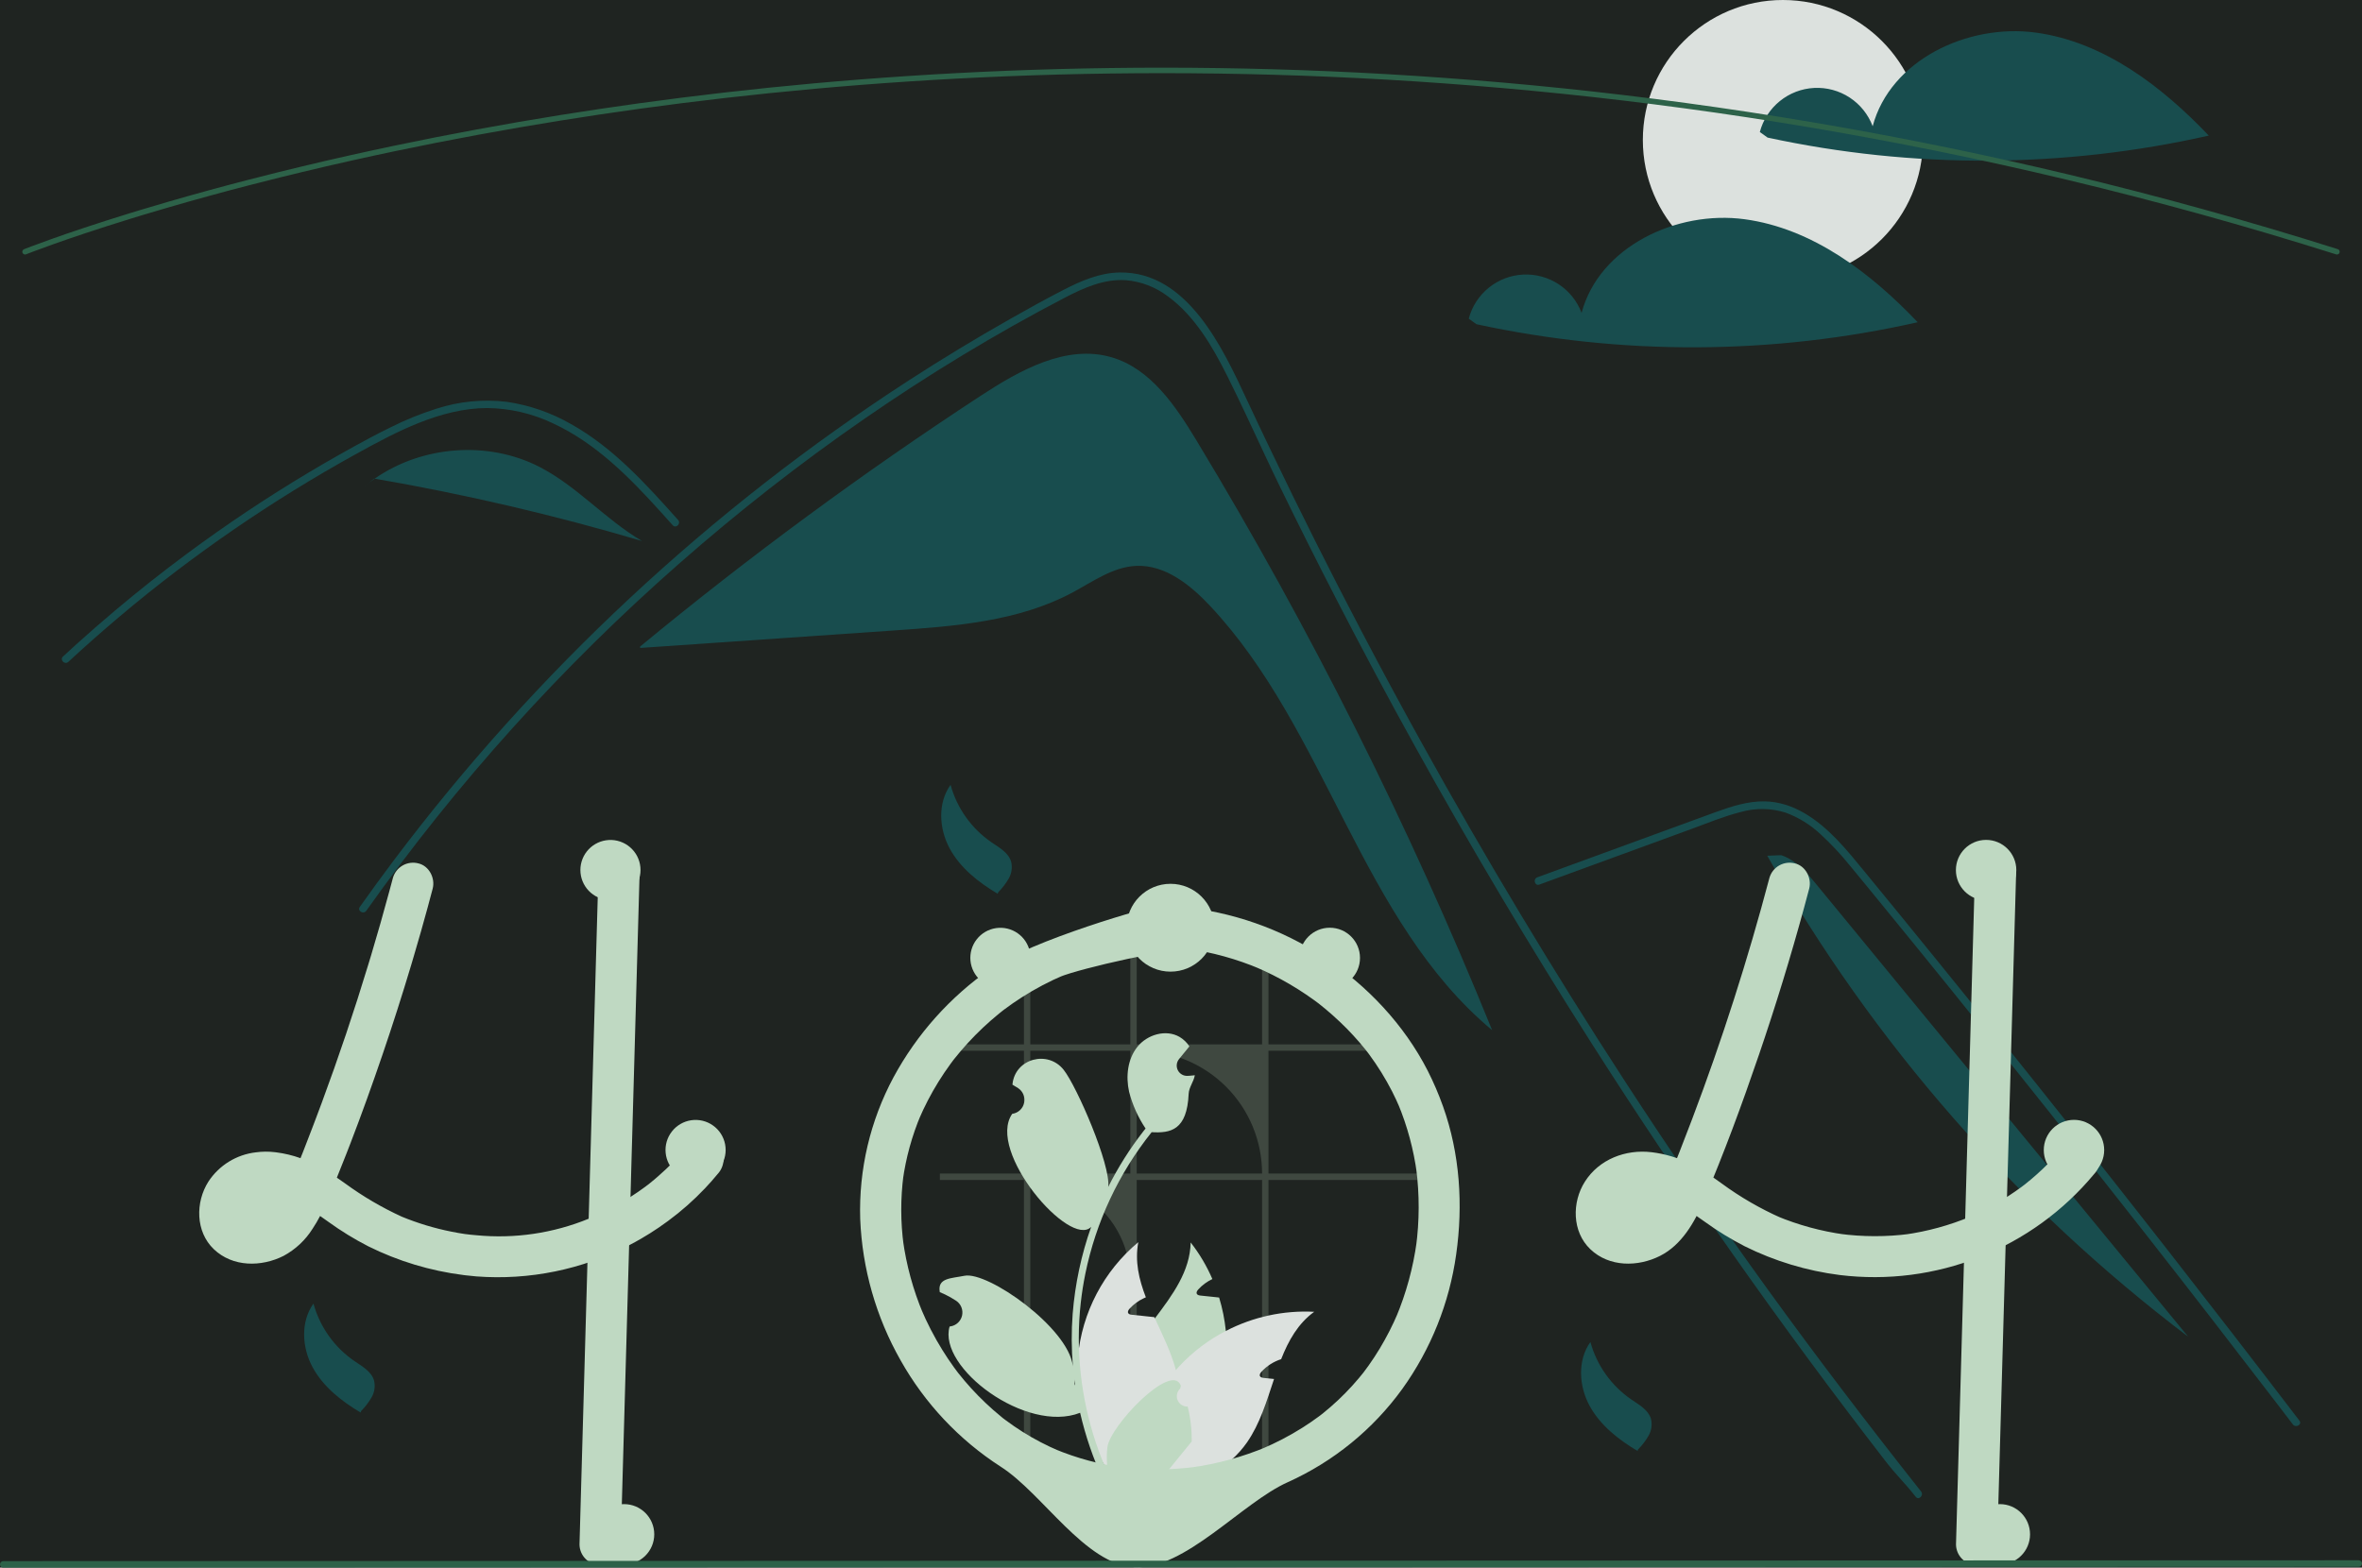 <svg width="711" height="472" viewBox="0 0 711 472" fill="none" xmlns="http://www.w3.org/2000/svg">
<g clip-path="url(#clip0_504_1014)">
<rect width="711" height="472" fill="#1F2421"/>
<path d="M360.187 132.661C353.847 122.178 346.335 110.986 334.57 107.563C320.946 103.599 306.95 111.473 295.079 119.244C259.576 142.482 225.386 167.667 192.666 194.681L192.702 195.088C218.176 193.331 243.65 191.575 269.124 189.819C287.529 188.55 306.566 187.106 322.831 178.402C329.003 175.099 335.019 170.686 342.013 170.379C350.702 169.997 358.278 176.064 364.232 182.403C399.452 219.897 409.644 277.236 449.158 310.178C424.242 248.747 394.492 189.388 360.187 132.661V132.661Z" fill="#184D4E"/>
<path d="M576.679 450.685C572.784 445.768 571.193 444.617 567.351 439.654C536.069 399.207 506.667 357.392 479.144 314.212C460.45 284.886 442.682 254.996 425.841 224.544C417.824 210.066 410.026 195.475 402.448 180.77C396.568 169.368 390.819 157.898 385.201 146.36C383.595 143.065 382.034 139.754 380.48 136.436C376.82 128.632 373.228 120.791 369.371 113.094C364.976 104.321 359.626 95.124 351.555 89.23C347.883 86.438 343.491 84.748 338.893 84.359C332.323 83.935 326.261 86.647 320.562 89.609C278.869 111.344 239.835 138.595 204.53 169.603C169.134 200.681 137.496 235.791 110.261 274.219C109.428 275.408 107.457 274.272 108.298 273.075C111.61 268.393 114.987 263.762 118.43 259.181C161.24 202.26 213.731 153.311 273.503 114.572C283.56 108.056 293.805 101.847 304.239 95.942C309.498 92.965 314.78 90.025 320.153 87.268C325.42 84.563 331.012 82.131 337.029 82.04C357.504 81.722 368.106 104.905 375.388 120.504C377.676 125.413 379.993 130.307 382.337 135.186C391.195 153.709 400.395 172.063 409.935 190.247C415.823 201.475 421.84 212.637 427.986 223.733C447.112 258.287 467.441 292.141 488.973 325.296C517.496 369.213 545.792 408.01 578.285 449.079C579.18 450.215 577.581 451.836 576.679 450.685Z" fill="#184D4E"/>
<path d="M202.506 158.156C201.317 156.83 200.134 155.504 198.937 154.179C189.495 143.739 179.364 133.42 166.398 127.435C160.216 124.492 153.467 122.928 146.62 122.852C139.542 122.875 132.623 124.731 126.084 127.329C122.992 128.564 119.968 129.966 116.99 131.458C113.588 133.17 110.246 134.996 106.919 136.837C100.675 140.292 94.512 143.898 88.429 147.656C76.327 155.133 64.604 163.181 53.26 171.8C47.38 176.27 41.62 180.886 35.983 185.649C30.739 190.073 25.601 194.616 20.569 199.278C19.493 200.27 17.887 198.664 18.963 197.672C20.289 196.437 21.63 195.21 22.971 193.998C26.761 190.573 30.61 187.215 34.52 183.922C41.651 177.906 48.966 172.123 56.466 166.573C68.128 157.936 80.192 149.885 92.658 142.421C98.887 138.693 105.202 135.123 111.602 131.708C113.535 130.678 115.49 129.67 117.468 128.716C121.955 126.453 126.618 124.555 131.411 123.041C138.2 120.846 145.383 120.14 152.47 120.973C159.312 121.968 165.905 124.248 171.9 127.693C184.63 134.807 194.504 145.807 204.113 156.542C205.083 157.633 203.484 159.247 202.506 158.156Z" fill="#184D4E"/>
<path d="M463.354 266.338L493.86 255.183L509.007 249.645C513.939 247.841 518.861 245.788 523.96 244.496C528.392 243.231 533.097 243.29 537.495 244.668C541.417 246.12 545.007 248.345 548.051 251.211C551.162 254.074 554.056 257.164 556.71 260.455C560.008 264.417 563.257 268.421 566.52 272.411C579.989 288.879 593.37 305.419 606.663 322.03C619.956 338.64 633.16 355.322 646.275 372.073C659.422 388.866 672.478 405.729 685.444 422.662C687.033 424.737 688.62 426.812 690.205 428.889C691.081 430.036 693.057 428.905 692.168 427.742C679.107 410.638 665.954 393.605 652.71 376.641C639.433 359.637 626.065 342.705 612.605 325.845C599.146 308.986 585.595 292.199 571.953 275.486C568.555 271.322 565.151 267.163 561.741 263.009C558.865 259.504 556.021 255.962 552.866 252.7C547.075 246.712 539.841 241.421 531.18 241.278C526.089 241.193 521.161 242.808 516.43 244.519C511.33 246.364 506.243 248.243 501.149 250.105L470.43 261.338L462.75 264.147C461.387 264.645 461.976 266.842 463.354 266.338L463.354 266.338Z" fill="#184D4E"/>
<path d="M162.383 140.572C146.881 132.606 127.028 134.166 112.782 144.118C139.955 148.805 166.83 155.076 193.27 162.899C182.291 156.466 173.702 146.387 162.383 140.572Z" fill="#184D4E"/>
<path d="M112.63 144.091L109.645 146.516C110.655 145.667 111.704 144.871 112.782 144.118C112.731 144.109 112.68 144.099 112.63 144.091Z" fill="#184D4E"/>
<path d="M546.903 266.45C543.9 262.795 540.653 258.969 536.161 257.484L531.968 257.65C563.89 314.043 607.003 363.319 658.661 402.453C621.409 357.119 584.156 311.784 546.903 266.45Z" fill="#184D4E"/>
<path d="M286.133 236.303C288.074 243.352 292.446 249.487 298.476 253.623C300.807 255.21 303.565 256.732 304.363 259.437C304.782 261.161 304.523 262.98 303.64 264.519C302.759 266.038 301.686 267.438 300.449 268.685L300.336 269.108C294.551 265.681 289.047 261.346 285.851 255.43C282.656 249.515 282.21 241.762 286.133 236.303" fill="#184D4E"/>
<path d="M478.735 404.063C480.676 411.112 485.048 417.247 491.078 421.384C493.409 422.97 496.167 424.493 496.965 427.197C497.384 428.921 497.126 430.74 496.242 432.279C495.361 433.799 494.288 435.199 493.051 436.446L492.938 436.869C487.153 433.441 481.649 429.106 478.453 423.191C475.258 417.276 474.812 409.523 478.735 404.063" fill="#184D4E"/>
<path d="M94.358 392.494C96.299 399.542 100.671 405.678 106.7 409.814C109.032 411.401 111.79 412.923 112.587 415.627C113.007 417.351 112.748 419.171 111.865 420.71C110.983 422.229 109.911 423.629 108.673 424.876L108.56 425.299C102.775 421.872 97.272 417.536 94.076 411.621C90.88 405.706 90.434 397.953 94.358 392.494" fill="#184D4E"/>
<path d="M536.681 84.293C559.964 84.293 578.838 65.424 578.838 42.147C578.838 18.87 559.964 0 536.681 0C513.398 0 494.523 18.87 494.523 42.147C494.523 65.424 513.398 84.293 536.681 84.293Z" fill="#DCE1DE"/>
<path d="M612.759 9.81C592.327 7.049 569.002 18.089 563.706 38.01C562.372 34.468 559.945 31.442 556.778 29.369C553.611 27.296 549.866 26.283 546.085 26.477C542.304 26.671 538.683 28.061 535.745 30.448C532.806 32.834 530.702 36.093 529.738 39.752L532.077 41.427C575.861 50.893 621.184 50.688 664.88 40.827C650.668 25.895 633.19 12.571 612.759 9.81Z" fill="#184D4E"/>
<path d="M525.137 66.005C504.706 63.244 481.38 74.285 476.085 94.205C474.75 90.663 472.324 87.637 469.157 85.564C465.989 83.491 462.245 82.479 458.464 82.673C454.683 82.867 451.062 84.257 448.123 86.643C445.185 89.03 443.081 92.288 442.116 95.948L444.455 97.623C488.239 107.089 533.562 106.884 577.259 97.022C563.047 82.09 545.569 68.766 525.137 66.005Z" fill="#184D4E"/>
<path d="M703.461 76.631C703.377 76.631 703.292 76.618 703.212 76.592C484.648 7.49 292.015 16.526 168.903 36.275C152.148 38.962 135.349 42.065 118.972 45.499C114.791 46.374 110.453 47.313 106.079 48.29C100.856 49.453 95.702 50.651 90.76 51.849C88.626 52.354 86.533 52.863 84.482 53.376C81.376 54.143 78.223 54.942 74.844 55.82C71.068 56.793 67.232 57.814 63.439 58.855C63.425 58.859 63.411 58.864 63.397 58.867L63.397 58.867C59.113 60.037 54.851 61.24 50.73 62.442C48.5 63.086 46.346 63.721 44.283 64.348C44.053 64.412 43.849 64.473 43.642 64.536L43.199 64.671C42.942 64.749 42.688 64.826 42.435 64.898L42.419 64.903L42.419 64.904L41.748 65.112C40.948 65.355 40.168 65.591 39.4 65.827C19.111 72.079 7.957 76.528 7.847 76.572C7.746 76.612 7.638 76.632 7.53 76.631C7.421 76.629 7.314 76.607 7.214 76.564C7.114 76.522 7.024 76.46 6.948 76.382C6.872 76.304 6.812 76.213 6.772 76.112C6.732 76.011 6.711 75.903 6.713 75.795C6.714 75.686 6.737 75.579 6.779 75.479C6.822 75.38 6.884 75.289 6.962 75.213C7.039 75.138 7.131 75.078 7.232 75.037C7.343 74.994 18.551 70.523 38.914 64.246C39.684 64.01 40.467 63.773 41.27 63.531L41.893 63.337C41.914 63.329 41.935 63.322 41.957 63.316C42.21 63.244 42.462 63.167 42.717 63.09L43.161 62.955C43.383 62.888 43.6 62.822 43.824 62.761C45.873 62.138 48.033 61.501 50.27 60.854C54.392 59.652 58.658 58.449 62.945 57.278C62.958 57.273 62.972 57.27 62.985 57.266V57.265C66.791 56.221 70.642 55.196 74.43 54.22C77.814 53.341 80.973 52.54 84.085 51.772C86.144 51.26 88.241 50.749 90.375 50.241C95.322 49.042 100.487 47.843 105.719 46.677C110.1 45.699 114.445 44.758 118.633 43.882C135.035 40.442 151.861 37.334 168.641 34.644C291.93 14.866 484.839 5.815 703.71 75.017C703.898 75.076 704.059 75.201 704.163 75.369C704.267 75.536 704.308 75.736 704.278 75.931C704.248 76.126 704.149 76.303 703.999 76.432C703.849 76.561 703.659 76.631 703.461 76.631V76.631Z" fill="#2D6249"/>
<path d="M217.391 346.958C217.105 346.122 216.623 345.365 215.986 344.752C215.751 344.534 215.496 344.337 215.226 344.165C213.068 342.727 209.844 342.405 207.794 344.165C207.588 344.344 207.397 344.54 207.224 344.752C206.612 345.504 205.984 346.239 205.339 346.958C204.281 348.165 203.198 349.33 202.066 350.462C201.743 350.776 201.421 351.099 201.09 351.413C200.9 351.603 200.71 351.784 200.52 351.966C199.793 352.66 199.049 353.33 198.296 353.991C197.9 354.346 197.503 354.693 197.098 355.032C196.494 355.536 195.891 356.04 195.279 356.528C195.221 356.569 195.164 356.611 195.106 356.66C195.089 356.669 195.081 356.685 195.064 356.693C195.056 356.693 195.048 356.693 195.04 356.71C195.017 356.719 194.997 356.733 194.982 356.751C194.8 356.875 194.676 356.958 194.585 357.032C194.618 357.016 194.651 356.991 194.684 356.974C194.535 357.09 194.378 357.206 194.229 357.321C192.783 358.387 191.303 359.412 189.791 360.371C186.048 362.766 182.117 364.852 178.036 366.61C177.763 366.718 177.482 366.833 177.201 366.941C166.517 371.317 154.927 373.025 143.434 371.916C142.26 371.825 141.086 371.701 139.912 371.544C138.557 371.345 137.209 371.106 135.87 370.833C130.772 369.816 125.784 368.311 120.975 366.337C114.959 363.583 109.237 360.227 103.897 356.321C103.07 355.735 102.235 355.148 101.4 354.578C102.351 352.247 103.285 349.917 104.194 347.57C104.649 346.438 105.087 345.305 105.517 344.165C108.898 335.38 112.072 326.513 115.114 317.613C118.189 308.596 121.09 299.528 123.818 290.407C124.099 289.482 124.372 288.556 124.636 287.631C126.067 282.813 127.439 277.984 128.753 273.144C128.877 272.673 129.009 272.21 129.125 271.739C129.505 270.35 129.877 268.962 130.241 267.574C131.068 264.442 129.199 260.698 125.909 259.946C124.325 259.54 122.646 259.764 121.224 260.572C119.802 261.38 118.75 262.708 118.288 264.276C117.933 265.615 117.577 266.946 117.213 268.284C115.469 274.755 113.634 281.204 111.708 287.631C111.427 288.556 111.146 289.482 110.865 290.407C106.616 304.407 101.951 318.265 96.87 331.984C96.259 333.645 95.639 335.3 95.01 336.95C94.705 337.76 94.399 338.57 94.085 339.38C93.481 340.975 92.861 342.57 92.241 344.165C91.886 345.099 91.522 346.033 91.159 346.958C90.919 347.545 90.687 348.132 90.456 348.71C88.099 347.864 85.657 347.277 83.173 346.958L82.777 346.909C80.851 346.677 78.903 346.694 76.982 346.958C74.106 347.294 71.339 348.257 68.877 349.779C66.414 351.301 64.316 353.346 62.731 355.768C58.788 361.974 58.838 370.85 64.368 376.122C70.063 381.552 78.685 381.51 85.389 378.114C88.941 376.192 91.937 373.385 94.085 369.965C94.907 368.726 95.664 367.443 96.35 366.123C96.523 366.238 96.697 366.354 96.87 366.478C97.532 366.941 98.193 367.412 98.846 367.875C102.651 370.63 106.661 373.092 110.84 375.238C119.827 379.705 129.501 382.629 139.458 383.89C139.681 383.915 139.896 383.948 140.119 383.973C141.218 384.113 142.326 384.221 143.434 384.312C159.323 385.509 175.232 382.258 189.377 374.924C190.576 374.304 191.763 373.654 192.94 372.973C194.767 371.916 196.552 370.792 198.296 369.602C199.247 368.957 200.173 368.304 201.09 367.618C205.1 364.666 208.837 361.361 212.258 357.743C213.556 356.379 214.798 354.972 215.986 353.52C217.109 352.332 217.756 350.773 217.805 349.14C217.798 348.394 217.658 347.655 217.391 346.958V346.958ZM80.512 366.643C80.685 366.519 80.859 366.387 81.024 366.255C80.975 366.379 80.735 366.519 80.512 366.643H80.512ZM83.165 363.974C82.975 364.189 82.801 364.404 82.611 364.619C82.033 365.266 81.412 365.873 80.751 366.437C80.66 366.519 80.561 366.602 80.462 366.676C80.461 366.676 80.46 366.676 80.459 366.677C80.458 366.677 80.457 366.678 80.456 366.679C80.455 366.679 80.455 366.68 80.454 366.681C80.454 366.682 80.454 366.683 80.454 366.685C80.334 366.738 80.218 366.799 80.106 366.866C79.751 367.081 79.387 367.28 79.015 367.461C78.287 367.729 77.538 367.937 76.775 368.081C76.189 368.124 75.601 368.129 75.015 368.098H74.998C74.593 368.008 74.193 367.898 73.799 367.767C73.601 367.668 73.411 367.552 73.221 367.437C73.147 367.37 73.08 367.304 73.039 367.263C72.958 367.189 72.884 367.109 72.816 367.023C72.816 367.022 72.816 367.021 72.815 367.02C72.815 367.019 72.814 367.018 72.814 367.017C72.813 367.017 72.812 367.016 72.811 367.016C72.81 367.015 72.809 367.015 72.808 367.015C72.717 366.85 72.617 366.685 72.526 366.519C72.522 366.515 72.519 366.509 72.518 366.503C72.452 366.296 72.394 366.081 72.345 365.866C72.327 365.489 72.329 365.111 72.353 364.734C72.464 364.206 72.613 363.687 72.799 363.181C72.967 362.822 73.157 362.474 73.37 362.139C73.386 362.106 73.469 361.974 73.56 361.825C73.568 361.817 73.568 361.817 73.568 361.809C73.692 361.668 73.816 361.52 73.948 361.387C74.171 361.139 74.411 360.925 74.651 360.701C75.117 360.396 75.6 360.118 76.097 359.867C76.887 359.586 77.696 359.368 78.519 359.214C79.733 359.117 80.953 359.128 82.165 359.247C83.313 359.446 84.445 359.725 85.554 360.082C84.882 361.386 84.117 362.639 83.264 363.833C83.231 363.883 83.198 363.933 83.165 363.974V363.974ZM73.973 361.255C73.9 361.372 73.814 361.48 73.717 361.577C73.782 361.456 73.869 361.346 73.973 361.255V361.255Z" fill="#BFD9C2"/>
<path d="M192.543 262.557C192.469 265.152 192.394 267.747 192.32 270.342C192.163 276.102 192 281.865 191.832 287.631C191.659 294.118 191.477 300.602 191.287 307.084C191.196 310.431 191.102 313.778 191.006 317.125C190.749 326.141 190.496 335.154 190.245 344.165C190.22 345.099 190.187 346.024 190.162 346.958C190.038 351.429 189.914 355.9 189.79 360.371C189.65 365.222 189.512 370.073 189.377 374.924C189.278 378.56 189.176 382.199 189.071 385.841C188.327 412.228 187.583 438.615 186.839 465.002C186.808 466.636 186.145 468.194 184.989 469.35C183.833 470.506 182.274 471.169 180.64 471.2C179 471.187 177.43 470.53 176.271 469.37C175.111 468.211 174.453 466.642 174.44 465.002C174.853 450.16 175.272 435.318 175.697 420.475C176.069 407.054 176.446 393.634 176.829 380.213C176.953 375.792 177.077 371.368 177.201 366.941C177.391 360.28 177.579 353.619 177.763 346.958C177.788 346.024 177.821 345.099 177.846 344.165C177.862 343.347 177.887 342.537 177.912 341.719C178.276 328.786 178.639 315.85 179.003 302.911C179.152 297.82 179.295 292.727 179.433 287.631C179.598 281.821 179.764 276.014 179.929 270.21C180.003 267.656 180.069 265.111 180.144 262.557C180.175 260.923 180.839 259.365 181.994 258.21C183.15 257.054 184.709 256.391 186.343 256.359C187.984 256.373 189.553 257.03 190.713 258.189C191.872 259.349 192.53 260.918 192.543 262.557V262.557Z" fill="#BFD9C2"/>
<path d="M532.637 264.277C526.136 288.887 518.366 313.145 509.358 336.952C506.873 343.519 504.33 350.073 501.612 356.548L502.237 355.068C501.024 358.152 499.474 361.093 497.616 363.837C497.49 364.014 497.361 364.189 497.231 364.363C497.873 363.542 497.995 363.38 497.597 363.876C497.387 364.125 497.179 364.374 496.962 364.616C496.383 365.264 495.762 365.872 495.103 366.437C494.937 366.579 494.768 366.718 494.597 366.854L495.372 366.251C495.283 366.464 494.651 366.745 494.454 366.865C493.817 367.25 493.153 367.586 492.467 367.872L493.947 367.248C492.822 367.701 491.649 368.022 490.45 368.207L492.098 367.985C490.92 368.148 489.726 368.161 488.545 368.023L490.193 368.245C489.227 368.112 488.281 367.857 487.379 367.487L488.86 368.112C488.378 367.902 487.914 367.654 487.472 367.371C487.248 367.225 486.558 366.703 487.46 367.391C488.397 368.107 487.58 367.453 487.387 367.263C487.227 367.104 487.082 366.932 486.925 366.771C486.195 366.023 487.748 368.057 487.253 367.183C486.988 366.745 486.746 366.293 486.527 365.83L487.152 367.311C486.867 366.606 486.665 365.871 486.55 365.12L486.771 366.768C486.653 365.833 486.652 364.888 486.769 363.954L486.547 365.601C486.699 364.558 486.975 363.537 487.37 362.56L486.745 364.041C487.02 363.383 487.345 362.748 487.718 362.141C487.89 361.827 488.092 361.531 488.321 361.256C488.361 361.269 487.272 362.506 487.85 361.881C488.001 361.718 488.143 361.546 488.296 361.384C488.54 361.125 488.803 360.887 489.061 360.642C489.924 359.82 487.852 361.44 488.849 360.79C489.571 360.315 490.331 359.901 491.121 359.551L489.64 360.176C490.964 359.632 492.351 359.26 493.769 359.068L492.121 359.29C493.897 359.086 495.691 359.107 497.462 359.353L495.814 359.132C498.056 359.471 500.247 360.088 502.337 360.966L500.856 360.341C505.311 362.254 509.257 365.093 513.196 367.877C517 370.631 521.009 373.091 525.187 375.237C534.174 379.704 543.849 382.63 553.806 383.892C568.087 385.641 582.577 383.777 595.949 378.47C609.321 373.164 621.146 364.585 630.339 353.52C631.461 352.331 632.107 350.772 632.155 349.138C632.143 347.496 631.492 345.924 630.339 344.755C628.065 342.668 623.768 342.078 621.572 344.755C619.49 347.296 617.252 349.705 614.87 351.967C613.759 353.022 612.617 354.044 611.446 355.033C610.778 355.598 610.1 356.152 609.412 356.695C609.087 356.952 608.074 357.636 609.63 356.532C609.273 356.785 608.931 357.061 608.579 357.321C603.373 361.158 597.732 364.366 591.772 366.878L593.253 366.253C586.859 368.935 580.142 370.775 573.273 371.726L574.921 371.505C567.855 372.434 560.696 372.423 553.633 371.473L555.281 371.695C548.219 370.725 541.312 368.844 534.734 366.1L536.215 366.724C529.866 363.916 523.842 360.427 518.247 356.319C515.335 354.163 512.264 352.231 509.061 350.539C505.329 348.633 501.288 347.406 497.126 346.912C489.324 345.994 481.373 349.033 477.084 355.772C473.136 361.974 473.187 370.848 478.715 376.122C484.409 381.554 493.031 381.508 499.741 378.11C506.203 374.838 510.084 368.04 512.814 361.63C518.956 347.205 524.395 332.447 529.462 317.613C534.475 302.938 539.021 288.114 543.1 273.142C543.605 271.287 544.103 269.431 544.593 267.573C545.421 264.442 543.551 260.697 540.263 259.948C538.679 259.541 536.998 259.764 535.575 260.572C534.152 261.379 533.099 262.708 532.637 264.277L532.637 264.277Z" fill="#BFD9C2"/>
<path d="M594.495 262.557L592.263 341.721L590.044 420.473L588.788 465.002C588.802 466.642 589.46 468.21 590.62 469.37C591.779 470.529 593.348 471.187 594.988 471.2C596.622 471.169 598.181 470.506 599.337 469.35C600.493 468.195 601.156 466.636 601.188 465.002L603.419 385.838L605.639 307.087L606.894 262.557C606.88 260.918 606.223 259.349 605.063 258.19C603.903 257.03 602.335 256.373 600.695 256.359C599.06 256.391 597.502 257.054 596.346 258.209C595.19 259.365 594.527 260.923 594.495 262.557V262.557Z" fill="#BFD9C2"/>
<path opacity="0.2" d="M379.906 442.9H381.832V355.266H426.741V353.347H381.832V316.37H416.513C416.004 315.723 415.481 315.085 414.943 314.455H381.832V290.032C381.195 289.761 380.553 289.499 379.906 289.253V314.455H342.17V283.163C341.523 283.193 340.886 283.237 340.245 283.291V314.455H310.139V291.108C309.492 291.394 308.856 291.695 308.224 292.011V314.455H282.916V316.37H308.224V353.347H282.916V355.266H308.224V442.9H310.139V355.266C314.093 355.266 318.008 356.044 321.661 357.556C325.314 359.068 328.633 361.285 331.429 364.08C334.224 366.875 336.442 370.193 337.955 373.845C339.467 377.497 340.245 381.411 340.245 385.364V442.9H342.17V355.266H379.906V442.9ZM310.139 353.347V316.37H340.245V353.347H310.139ZM342.17 353.347V316.37H342.925C347.782 316.37 352.591 317.327 357.078 319.185C361.565 321.044 365.642 323.767 369.076 327.201C372.51 330.635 375.234 334.711 377.092 339.197C378.951 343.683 379.907 348.491 379.906 353.347H342.17Z" fill="#BFD9C2"/>
<path d="M368.15 416.624C365.726 427.433 359.921 437.188 351.576 444.474C350.964 445.003 350.353 445.515 349.716 446.019C348.17 446.16 346.636 446.303 345.112 446.449C343.847 446.565 342.599 446.689 341.359 446.805L341.136 446.829L340.979 445.474L340.351 439.987C337.913 436.009 336.403 431.534 335.931 426.893C335.458 422.252 336.037 417.565 337.623 413.178C339.805 407.294 343.756 402.096 347.641 396.939C353.006 389.816 358.222 382.775 358.412 374.089C361.052 377.466 363.247 381.169 364.942 385.105C363.342 385.858 361.905 386.917 360.71 388.221C360.371 388.592 360.032 389.113 360.264 389.559C360.462 389.94 360.958 390.03 361.388 390.08C362.421 390.187 363.463 390.295 364.496 390.402C365.323 390.493 366.149 390.576 366.976 390.667C367.976 393.948 368.654 397.319 369.001 400.732C369.558 406.041 369.271 411.405 368.15 416.624V416.624Z" fill="#BFD9C2"/>
<path d="M395.593 394.964C390.716 398.509 387.865 403.608 385.649 409.228C383.379 409.954 381.336 411.259 379.722 413.013C379.384 413.385 379.045 413.905 379.276 414.352C379.474 414.732 379.97 414.823 380.4 414.872C381.434 414.98 382.475 415.087 383.508 415.195C381.293 421.839 379.26 428.715 375.341 434.326C372.736 438.031 369.339 441.11 365.397 443.342C364.322 443.954 363.213 444.503 362.074 444.986C357.875 445.309 353.756 445.653 349.716 446.019C348.17 446.16 346.636 446.303 345.112 446.449C343.847 446.565 342.599 446.689 341.359 446.805C341.351 446.35 341.351 445.895 341.359 445.441C341.621 433.333 346.076 421.691 353.965 412.5C354.337 412.071 354.717 411.649 355.106 411.228C359.102 406.96 363.803 403.41 369.001 400.732C377.193 396.474 386.374 394.483 395.593 394.964V394.964Z" fill="#DCE1DE"/>
<path d="M346.542 442.21L345.591 445.019L345.112 446.449C343.847 446.565 342.599 446.689 341.359 446.804L341.136 446.829C339.764 446.97 338.4 447.11 337.036 447.251C336.68 446.838 336.325 446.416 335.978 445.986C327.35 435.541 323.208 422.105 324.458 408.616C325.708 395.127 332.248 382.681 342.649 373.998C341.557 379.709 342.83 385.179 344.922 390.609C344.699 390.7 344.484 390.791 344.277 390.89C342.677 391.643 341.239 392.701 340.045 394.005C339.706 394.377 339.367 394.898 339.598 395.344C339.797 395.724 340.293 395.815 340.723 395.865C341.756 395.972 342.797 396.08 343.831 396.187C344.657 396.278 345.484 396.361 346.311 396.452C346.699 396.493 347.088 396.534 347.476 396.576C347.534 396.699 347.584 396.815 347.641 396.939C349.997 402.046 352.535 407.178 353.965 412.5C354.324 413.836 354.605 415.19 354.808 416.558C355.445 421.18 355.032 425.886 353.601 430.326C352.17 434.767 349.757 438.829 346.542 442.21V442.21Z" fill="#DCE1DE"/>
<path d="M429.748 322.348C422.632 308.471 411.607 296.795 398.64 288.215C385.632 279.646 370.706 274.428 355.191 273.026C353.158 272.841 351.119 272.733 349.075 272.701C346.66 272.665 310.335 283.14 298.166 291.693C286.004 300.143 275.999 311.332 268.959 324.359C261.931 337.457 258.475 352.173 258.936 367.029C259.538 381.975 263.705 396.56 271.089 409.569C278.373 422.536 288.714 433.528 301.215 441.589C313.893 449.676 326.629 471.121 341.599 471.878C356.681 472.64 373.882 452.412 387.637 446.27C401.393 440.077 413.285 430.388 422.129 418.168C430.722 406.193 436.281 392.312 438.329 377.717C440.457 362.773 439.465 347.361 434.361 333.078C433.051 329.408 431.51 325.824 429.748 322.348C428.277 319.452 423.965 318.385 421.266 320.125C419.875 320.981 418.868 322.34 418.454 323.919C418.039 325.499 418.25 327.177 419.041 328.605C419.905 330.306 420.709 332.035 421.451 333.793L420.826 332.312C423.637 339.068 425.548 346.164 426.511 353.417L426.289 351.769C427.313 359.638 427.295 367.608 426.234 375.473L426.456 373.825C425.384 381.689 423.285 389.378 420.211 396.695L420.836 395.215C419.255 398.948 417.412 402.565 415.321 406.039C414.262 407.794 413.137 409.508 411.948 411.181C411.426 411.915 410.888 412.636 410.345 413.355C409.638 414.293 411.31 412.129 410.579 413.05C410.454 413.207 410.33 413.364 410.205 413.52C409.83 413.989 409.449 414.454 409.063 414.915C406.486 417.989 403.673 420.858 400.651 423.496C399.898 424.153 399.133 424.795 398.355 425.422C397.967 425.735 397.584 426.061 397.18 426.352C397.196 426.341 398.486 425.361 397.722 425.93C397.482 426.108 397.244 426.29 397.003 426.468C395.4 427.656 393.754 428.783 392.065 429.85C388.177 432.299 384.098 434.43 379.868 436.224L381.349 435.599C374.051 438.671 366.381 440.769 358.537 441.84L360.185 441.619C352.344 442.678 344.397 442.692 336.553 441.66L338.201 441.882C331.071 440.925 324.097 439.04 317.456 436.275L318.937 436.9C315.091 435.276 311.382 433.344 307.847 431.123C306.098 430.021 304.394 428.851 302.736 427.612C302.499 427.436 302.265 427.257 302.029 427.079C301.272 426.508 302.573 427.5 302.583 427.507C302.143 427.191 301.72 426.854 301.314 426.495C300.513 425.843 299.725 425.176 298.949 424.493C295.845 421.76 292.945 418.802 290.275 415.643C289.607 414.853 288.953 414.051 288.313 413.238C288.036 412.886 287.53 412.172 288.647 413.675C288.5 413.477 288.348 413.283 288.199 413.086C287.843 412.614 287.491 412.138 287.145 411.658C285.931 409.979 284.777 408.259 283.683 406.497C281.211 402.509 279.054 398.334 277.231 394.011L277.856 395.492C274.873 388.396 272.833 380.939 271.788 373.313L272.01 374.961C271.067 367.932 271.054 360.809 271.97 353.776L271.748 355.423C272.687 348.612 274.52 341.955 277.199 335.623L276.574 337.104C278.26 333.14 280.249 329.312 282.522 325.653C283.66 323.822 284.867 322.036 286.141 320.294C286.43 319.898 286.723 319.505 287.019 319.114C287.287 318.76 288.023 317.88 286.767 319.435C286.89 319.283 287.008 319.126 287.13 318.972C287.829 318.086 288.545 317.214 289.279 316.356C292.054 313.108 295.061 310.064 298.275 307.249C299.087 306.537 299.912 305.84 300.75 305.159C301.131 304.849 301.514 304.542 301.9 304.239C302.054 304.118 302.211 303.999 302.364 303.877C300.713 305.19 301.906 304.234 302.28 303.953C304.007 302.659 305.781 301.431 307.6 300.266C311.644 297.681 315.899 295.439 320.319 293.566L318.838 294.191C325.252 291.498 353.672 285.142 358.841 285.836L357.193 285.615C364.79 286.675 372.216 288.726 379.28 291.715L377.799 291.091C381.379 292.61 384.858 294.357 388.215 296.321C389.892 297.304 391.536 298.341 393.148 299.431C393.91 299.947 394.664 300.474 395.411 301.013C395.784 301.283 396.155 301.555 396.524 301.83C396.729 301.983 396.932 302.138 397.137 302.291C397.996 302.935 395.953 301.359 396.854 302.071C399.868 304.438 402.73 306.992 405.424 309.718C406.747 311.065 408.025 312.455 409.257 313.887C409.889 314.622 410.508 315.368 411.114 316.125C411.415 316.501 412.441 317.861 411.184 316.195C411.491 316.602 411.802 317.007 412.105 317.417C414.717 320.952 417.037 324.694 419.041 328.605C420.524 331.495 424.817 332.573 427.524 330.828C428.915 329.973 429.922 328.614 430.337 327.034C430.751 325.455 430.54 323.776 429.748 322.348Z" fill="#BFD9C2"/>
<path d="M357.51 423.496C356.87 423.526 356.236 423.358 355.695 423.015C355.154 422.673 354.731 422.172 354.484 421.581C354.236 420.99 354.177 420.337 354.313 419.712C354.449 419.086 354.775 418.517 355.245 418.082C355.324 417.769 355.38 417.544 355.459 417.231C355.431 417.163 355.403 417.095 355.374 417.027C352.498 410.17 334.143 429.285 333.349 435.73C333 438.579 333.147 441.466 333.785 444.265C327.839 431.299 324.752 417.206 324.732 402.942C324.731 399.363 324.93 395.786 325.328 392.229C325.657 389.313 326.113 386.418 326.697 383.543C329.884 367.946 336.726 353.327 346.661 340.887C352.343 341.204 357.323 340.339 357.804 329.33C357.889 327.371 359.342 325.676 359.662 323.746C359.12 323.818 358.569 323.862 358.026 323.898C357.857 323.906 357.679 323.915 357.51 323.924L357.447 323.927C356.851 323.954 356.259 323.808 355.744 323.506C355.229 323.205 354.812 322.761 354.544 322.228C354.275 321.696 354.166 321.097 354.23 320.503C354.294 319.91 354.528 319.348 354.904 318.885C355.138 318.597 355.373 318.309 355.607 318.021C355.963 317.576 356.328 317.141 356.683 316.696C356.724 316.654 356.763 316.61 356.799 316.563C357.208 316.056 357.617 315.558 358.026 315.051C357.28 313.893 356.275 312.922 355.092 312.216C350.992 309.815 345.336 311.478 342.375 315.185C339.405 318.892 338.845 324.093 339.876 328.725C340.891 332.666 342.569 336.406 344.838 339.785C344.616 340.069 344.385 340.345 344.162 340.629C340.098 345.854 336.556 351.464 333.587 357.379C334.427 350.818 324.154 327.126 320.181 322.108C315.409 316.08 305.624 318.71 304.783 326.352C304.775 326.426 304.767 326.5 304.759 326.574C305.349 326.906 305.927 327.26 306.492 327.633C307.202 328.108 307.752 328.785 308.07 329.577C308.388 330.37 308.46 331.239 308.275 332.073C308.09 332.906 307.658 333.665 307.035 334.248C306.412 334.832 305.627 335.214 304.783 335.344L304.697 335.357C296.798 346.632 322.12 375.979 328.458 369.39C325.475 377.842 323.603 386.646 322.891 395.581C322.488 400.852 322.512 406.147 322.962 411.415L322.936 411.228C321.527 399.756 297.367 382.698 290.312 384.119C286.248 384.938 282.245 384.752 282.862 388.85C282.872 388.916 282.882 388.981 282.892 389.046C283.987 389.492 285.053 390.006 286.084 390.584C286.674 390.917 287.252 391.271 287.817 391.644C288.527 392.118 289.077 392.796 289.396 393.588C289.714 394.381 289.785 395.25 289.601 396.084C289.416 396.917 288.984 397.676 288.36 398.259C287.737 398.843 286.952 399.225 286.108 399.355L286.022 399.368C285.96 399.377 285.906 399.386 285.844 399.395C282.249 411.763 308.913 431.724 325.123 425.373H325.132C326.739 432.352 329.066 439.145 332.077 445.643H356.888C356.977 445.367 357.057 445.083 357.137 444.807C354.84 444.951 352.535 444.814 350.272 444.398C352.113 442.14 353.953 439.864 355.794 437.606C355.835 437.564 355.874 437.519 355.91 437.473C356.843 436.317 357.786 435.17 358.72 434.014L358.72 434.013C358.77 430.47 358.363 426.936 357.51 423.497L357.51 423.496ZM329.098 367.621L329.111 367.603L329.098 367.638V367.621ZM323.603 417.149L323.389 416.669C323.398 416.322 323.398 415.976 323.389 415.62C323.389 415.522 323.371 415.424 323.371 415.327C323.451 415.94 323.523 416.553 323.611 417.167L323.603 417.149Z" fill="#BFD9C2"/>
<path d="M78.734 371.883C83.756 371.883 87.827 367.813 87.827 362.792C87.827 357.772 83.756 353.702 78.734 353.702C73.713 353.702 69.642 357.772 69.642 362.792C69.642 367.813 73.713 371.883 78.734 371.883Z" fill="#BFD9C2"/>
<path d="M187.848 471.051C192.87 471.051 196.941 466.981 196.941 461.961C196.941 456.94 192.87 452.87 187.848 452.87C182.826 452.87 178.755 456.94 178.755 461.961C178.755 466.981 182.826 471.051 187.848 471.051Z" fill="#BFD9C2"/>
<path d="M601.983 471.051C607.005 471.051 611.076 466.981 611.076 461.961C611.076 456.94 607.005 452.87 601.983 452.87C596.962 452.87 592.891 456.94 592.891 461.961C592.891 466.981 596.962 471.051 601.983 471.051Z" fill="#BFD9C2"/>
<path d="M624.302 355.355C629.324 355.355 633.395 351.285 633.395 346.264C633.395 341.244 629.324 337.174 624.302 337.174C619.28 337.174 615.209 341.244 615.209 346.264C615.209 351.285 619.28 355.355 624.302 355.355Z" fill="#BFD9C2"/>
<path d="M597.85 271.061C602.872 271.061 606.943 266.991 606.943 261.971C606.943 256.95 602.872 252.88 597.85 252.88C592.829 252.88 588.758 256.95 588.758 261.971C588.758 266.991 592.829 271.061 597.85 271.061Z" fill="#BFD9C2"/>
<path d="M218.433 346.264C218.427 348.586 217.529 350.817 215.924 352.495C214.319 354.174 212.13 355.171 209.81 355.281C207.49 355.391 205.216 354.604 203.46 353.085C201.704 351.566 200.599 349.429 200.374 347.118C200.149 344.807 200.822 342.498 202.253 340.669C203.683 338.84 205.763 337.63 208.061 337.291C210.358 336.952 212.699 337.509 214.597 338.847C216.495 340.185 217.806 342.201 218.259 344.479C218.376 345.067 218.434 345.665 218.433 346.264V346.264Z" fill="#BFD9C2"/>
<path d="M400.289 297.506C405.311 297.506 409.382 293.436 409.382 288.416C409.382 283.395 405.311 279.325 400.289 279.325C395.267 279.325 391.196 283.395 391.196 288.416C391.196 293.436 395.267 297.506 400.289 297.506Z" fill="#BFD9C2"/>
<path d="M310.187 288.416C310.182 290.738 309.284 292.969 307.679 294.647C306.074 296.325 303.885 297.323 301.565 297.433C299.244 297.542 296.971 296.756 295.215 295.237C293.458 293.717 292.353 291.581 292.129 289.27C291.904 286.959 292.576 284.65 294.007 282.82C295.438 280.991 297.517 279.782 299.815 279.443C302.113 279.104 304.453 279.661 306.351 280.999C308.25 282.337 309.561 284.353 310.014 286.631C310.13 287.218 310.189 287.816 310.187 288.416V288.416Z" fill="#BFD9C2"/>
<path d="M192.808 261.971C192.802 264.293 191.904 266.524 190.299 268.202C188.694 269.881 186.505 270.878 184.185 270.988C181.865 271.097 179.591 270.311 177.835 268.792C176.078 267.272 174.974 265.136 174.749 262.825C174.524 260.514 175.197 258.205 176.627 256.376C178.058 254.546 180.138 253.337 182.435 252.998C184.733 252.659 187.073 253.216 188.972 254.554C190.87 255.892 192.181 257.908 192.634 260.186C192.751 260.773 192.809 261.371 192.808 261.971V261.971Z" fill="#BFD9C2"/>
<path d="M495.35 375.188C500.372 375.188 504.443 371.118 504.443 366.098C504.443 361.077 500.372 357.007 495.35 357.007C490.328 357.007 486.257 361.077 486.257 366.098C486.257 371.118 490.328 375.188 495.35 375.188Z" fill="#BFD9C2"/>
<path d="M352.345 292.548C359.649 292.548 365.571 286.628 365.571 279.325C365.571 272.023 359.649 266.103 352.345 266.103C345.04 266.103 339.119 272.023 339.119 279.325C339.119 286.628 345.04 292.548 352.345 292.548Z" fill="#BFD9C2"/>
<path d="M710.016 471.746L0.984 472C0.855 472 0.727 471.975 0.608 471.925C0.488 471.876 0.38 471.803 0.288 471.712C0.197 471.62 0.124 471.512 0.075 471.393C0.025 471.273 0 471.145 0 471.016C0 470.887 0.025 470.759 0.075 470.639C0.124 470.52 0.197 470.412 0.288 470.32C0.38 470.229 0.488 470.156 0.608 470.107C0.727 470.057 0.855 470.032 0.984 470.032L710.016 469.778C710.276 469.779 710.526 469.883 710.71 470.067C710.894 470.252 710.997 470.502 710.997 470.762C710.997 471.023 710.894 471.272 710.71 471.457C710.526 471.641 710.276 471.745 710.016 471.746V471.746Z" fill="#2D6249"/>
</g>
<defs>
<clipPath id="clip0_504_1014">
<rect width="711" height="472" fill="white"/>
</clipPath>
</defs>
</svg>
